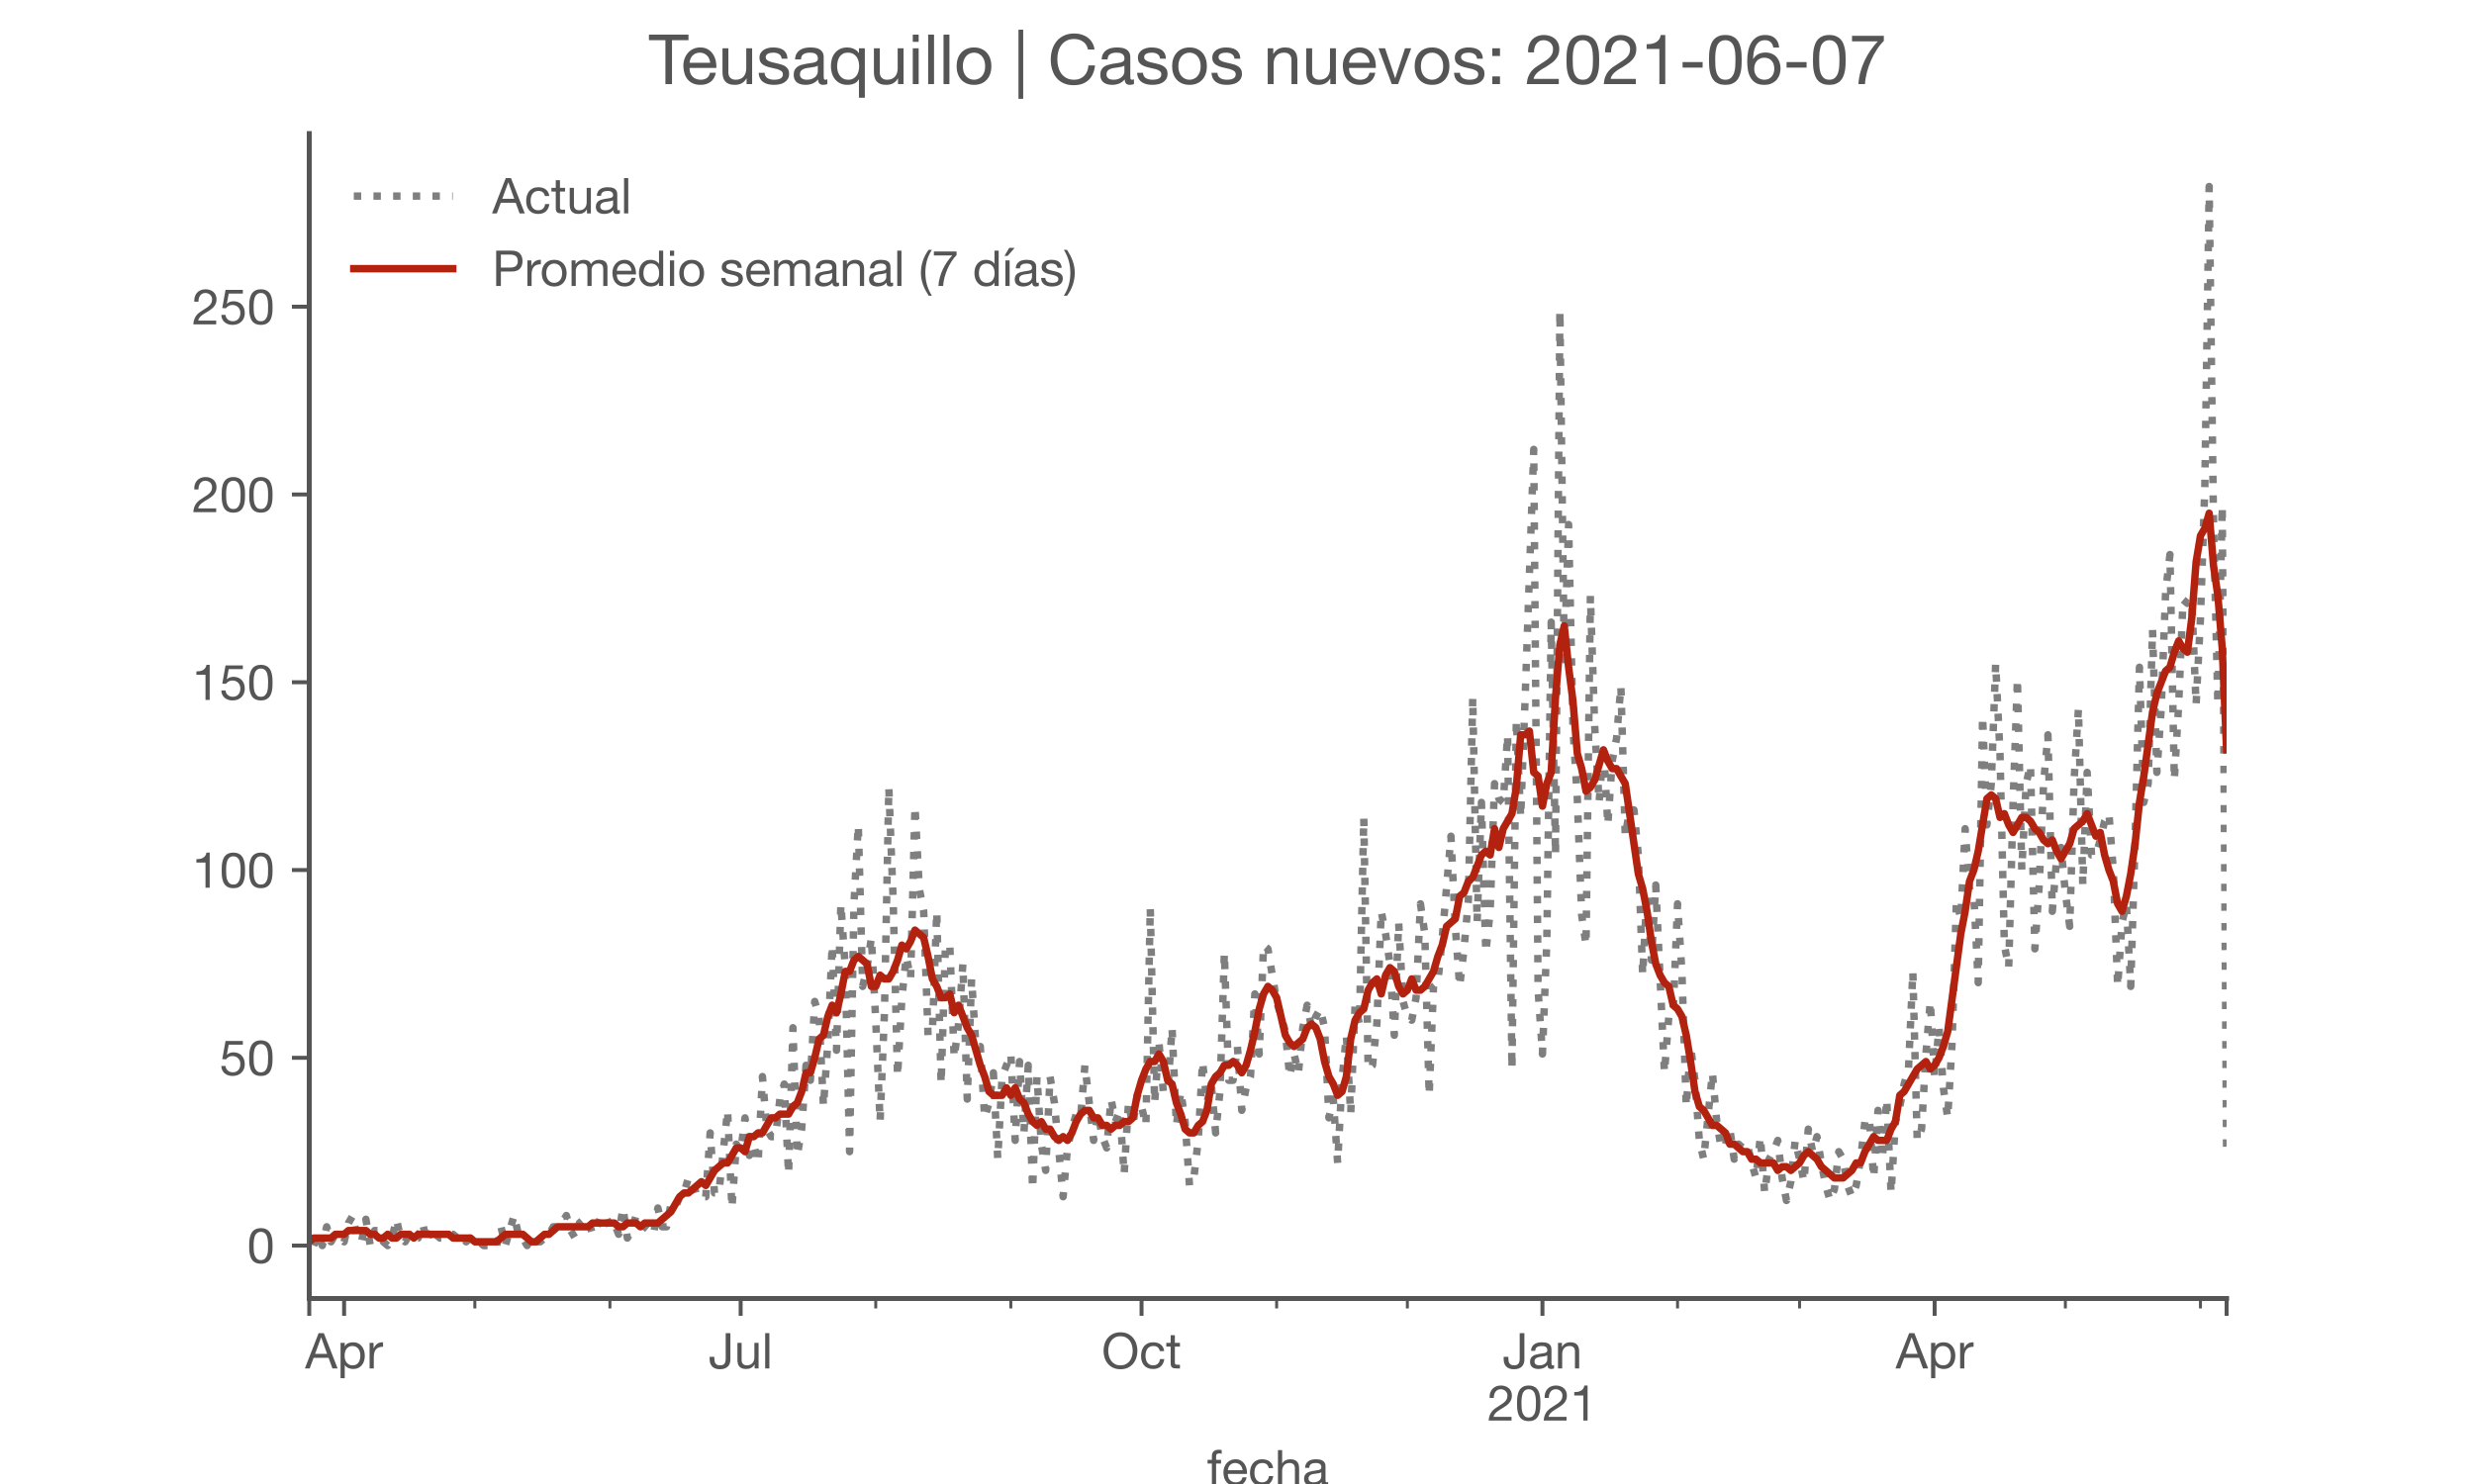 <?xml version="1.0" encoding="utf-8" standalone="no"?>
<!DOCTYPE svg PUBLIC "-//W3C//DTD SVG 1.1//EN"
  "http://www.w3.org/Graphics/SVG/1.1/DTD/svg11.dtd">
<!-- Created with matplotlib (https://matplotlib.org/) -->
<svg height="300pt" version="1.1" viewBox="0 0 500 300" width="500pt" xmlns="http://www.w3.org/2000/svg" xmlns:xlink="http://www.w3.org/1999/xlink">
 <defs>
  <style type="text/css">*{stroke-linecap:butt;stroke-linejoin:round;}</style>
 </defs>
 <g id="figure_1">
  <g id="patch_1">
   <path d="M 0 300 
L 500 300 
L 500 0 
L 0 0 
z
" style="fill:#ffffff;"/>
  </g>
  <g id="axes_1">
   <g id="patch_2">
    <path d="M 62.5 262.5 
L 450 262.5 
L 450 27 
L 62.5 27 
z
" style="fill:#ffffff;"/>
   </g>
   <g id="matplotlib.axis_1">
    <g id="xtick_1">
     <g id="line2d_1">
      <defs>
       <path d="M 0 0 
L 0 3.5 
" id="mf3bea567c9" style="stroke:#555555;stroke-width:0.8;"/>
      </defs>
      <g>
       <use style="fill:#555555;stroke:#555555;stroke-width:0.8;" x="62.5" xlink:href="#mf3bea567c9" y="262.5"/>
      </g>
     </g>
    </g>
    <g id="xtick_2">
     <g id="line2d_2">
      <g>
       <use style="fill:#555555;stroke:#555555;stroke-width:0.8;" x="69.545" xlink:href="#mf3bea567c9" y="262.5"/>
      </g>
     </g>
     <g id="text_1">
      <!-- Apr -->
      <g style="fill:#555555;" transform="translate(61.676 276.641)scale(0.1 -0.1)">
       <defs>
        <path d="M 20.094 29.5 
L 32.203 62.797 
L 32.406 62.797 
L 44.297 29.5 
z
M 27.203 71.406 
L -0.594 0 
L 9.094 0 
L 17.094 21.5 
L 47.297 21.5 
L 55.094 0 
L 65.594 0 
L 37.703 71.406 
z
" id="HelveticaNeue-65"/>
        <path d="M 6.703 51.703 
L 6.703 -19.703 
L 15.203 -19.703 
L 15.203 6.906 
L 15.406 6.906 
Q 16.797 4.594 18.844 3.047 
Q 20.906 1.5 23.203 0.594 
Q 25.5 -0.297 27.844 -0.688 
Q 30.203 -1.094 32.094 -1.094 
Q 38 -1.094 42.453 1 
Q 46.906 3.094 49.844 6.75 
Q 52.797 10.406 54.25 15.297 
Q 55.703 20.203 55.703 25.703 
Q 55.703 31.203 54.203 36.094 
Q 52.703 41 49.75 44.75 
Q 46.797 48.5 42.344 50.703 
Q 37.906 52.906 31.906 52.906 
Q 26.5 52.906 22 50.953 
Q 17.5 49 15.406 44.703 
L 15.203 44.703 
L 15.203 51.703 
z
M 46.703 26.297 
Q 46.703 22.5 45.891 18.891 
Q 45.094 15.297 43.297 12.5 
Q 41.5 9.703 38.547 8 
Q 35.594 6.297 31.203 6.297 
Q 26.797 6.297 23.688 7.938 
Q 20.594 9.594 18.641 12.297 
Q 16.703 15 15.797 18.547 
Q 14.906 22.094 14.906 25.906 
Q 14.906 29.5 15.75 33 
Q 16.594 36.5 18.5 39.25 
Q 20.406 42 23.406 43.703 
Q 26.406 45.406 30.703 45.406 
Q 34.797 45.406 37.844 43.797 
Q 40.906 42.203 42.844 39.5 
Q 44.797 36.797 45.75 33.344 
Q 46.703 29.906 46.703 26.297 
z
" id="HelveticaNeue-112"/>
        <path d="M 6.094 51.703 
L 6.094 0 
L 14.594 0 
L 14.594 23 
Q 14.594 28 15.594 31.844 
Q 16.594 35.703 18.797 38.391 
Q 21 41.094 24.594 42.5 
Q 28.203 43.906 33.297 43.906 
L 33.297 52.906 
Q 26.406 53.094 21.906 50.094 
Q 17.406 47.094 14.297 40.797 
L 14.094 40.797 
L 14.094 51.703 
z
" id="HelveticaNeue-114"/>
       </defs>
       <use xlink:href="#HelveticaNeue-65"/>
       <use x="64.8" xlink:href="#HelveticaNeue-112"/>
       <use x="124.1" xlink:href="#HelveticaNeue-114"/>
      </g>
     </g>
    </g>
    <g id="xtick_3">
     <g id="line2d_3">
      <g>
       <use style="fill:#555555;stroke:#555555;stroke-width:0.8;" x="149.688" xlink:href="#mf3bea567c9" y="262.5"/>
      </g>
     </g>
     <g id="text_2">
      <!-- Jul -->
      <g style="fill:#555555;" transform="translate(143.202 276.641)scale(0.1 -0.1)">
       <defs>
        <path d="M 44.094 17.797 
L 44.094 71.406 
L 34.594 71.406 
L 34.594 19.203 
Q 34.594 13.297 32.141 9.797 
Q 29.703 6.297 23.203 6.297 
Q 19.703 6.297 17.453 7.344 
Q 15.203 8.406 13.953 10.297 
Q 12.703 12.203 12.203 14.797 
Q 11.703 17.406 11.703 20.5 
L 11.703 23.5 
L 2.203 23.5 
L 2.203 19.094 
Q 2.203 8.906 7.594 3.656 
Q 13 -1.594 23 -1.594 
Q 29 -1.594 33.047 0.047 
Q 37.094 1.703 39.547 4.453 
Q 42 7.203 43.047 10.703 
Q 44.094 14.203 44.094 17.797 
z
" id="HelveticaNeue-74"/>
        <path d="M 49.203 0 
L 49.203 51.703 
L 40.703 51.703 
L 40.703 22.5 
Q 40.703 19 39.75 16.047 
Q 38.797 13.094 36.891 10.891 
Q 35 8.703 32.141 7.5 
Q 29.297 6.297 25.406 6.297 
Q 20.5 6.297 17.703 9.094 
Q 14.906 11.906 14.906 16.703 
L 14.906 51.703 
L 6.406 51.703 
L 6.406 17.703 
Q 6.406 13.5 7.25 10.047 
Q 8.094 6.594 10.188 4.094 
Q 12.297 1.594 15.688 0.25 
Q 19.094 -1.094 24.203 -1.094 
Q 29.906 -1.094 34.094 1.156 
Q 38.297 3.406 41 8.203 
L 41.203 8.203 
L 41.203 0 
z
" id="HelveticaNeue-117"/>
        <path d="M 6.906 71.406 
L 6.906 0 
L 15.406 0 
L 15.406 71.406 
z
" id="HelveticaNeue-108"/>
       </defs>
       <use xlink:href="#HelveticaNeue-74"/>
       <use x="51.9" xlink:href="#HelveticaNeue-117"/>
       <use x="107.5" xlink:href="#HelveticaNeue-108"/>
      </g>
     </g>
    </g>
    <g id="xtick_4">
     <g id="line2d_4">
      <g>
       <use style="fill:#555555;stroke:#555555;stroke-width:0.8;" x="230.71" xlink:href="#mf3bea567c9" y="262.5"/>
      </g>
     </g>
     <g id="text_3">
      <!-- Oct -->
      <g style="fill:#555555;" transform="translate(222.65 276.641)scale(0.1 -0.1)">
       <defs>
        <path d="M 13.297 35.703 
Q 13.297 41.094 14.688 46.344 
Q 16.094 51.594 19.094 55.797 
Q 22.094 60 26.797 62.547 
Q 31.5 65.094 38 65.094 
Q 44.5 65.094 49.203 62.547 
Q 53.906 60 56.906 55.797 
Q 59.906 51.594 61.297 46.344 
Q 62.703 41.094 62.703 35.703 
Q 62.703 30.297 61.297 25.047 
Q 59.906 19.797 56.906 15.594 
Q 53.906 11.406 49.203 8.844 
Q 44.5 6.297 38 6.297 
Q 31.5 6.297 26.797 8.844 
Q 22.094 11.406 19.094 15.594 
Q 16.094 19.797 14.688 25.047 
Q 13.297 30.297 13.297 35.703 
z
M 3.797 35.703 
Q 3.797 28.406 5.938 21.656 
Q 8.094 14.906 12.391 9.703 
Q 16.703 4.5 23.094 1.453 
Q 29.5 -1.594 38 -1.594 
Q 46.5 -1.594 52.891 1.453 
Q 59.297 4.5 63.594 9.703 
Q 67.906 14.906 70.047 21.656 
Q 72.203 28.406 72.203 35.703 
Q 72.203 43 70.047 49.75 
Q 67.906 56.5 63.594 61.703 
Q 59.297 66.906 52.891 70 
Q 46.5 73.094 38 73.094 
Q 29.5 73.094 23.094 70 
Q 16.703 66.906 12.391 61.703 
Q 8.094 56.5 5.938 49.75 
Q 3.797 43 3.797 35.703 
z
" id="HelveticaNeue-79"/>
        <path d="M 41.5 35.094 
L 50.297 35.094 
Q 49.797 39.703 47.891 43.047 
Q 46 46.406 43.047 48.594 
Q 40.094 50.797 36.25 51.844 
Q 32.406 52.906 28 52.906 
Q 21.906 52.906 17.297 50.75 
Q 12.703 48.594 9.641 44.844 
Q 6.594 41.094 5.094 36.047 
Q 3.594 31 3.594 25.203 
Q 3.594 19.406 5.141 14.547 
Q 6.703 9.703 9.75 6.203 
Q 12.797 2.703 17.344 0.797 
Q 21.906 -1.094 27.797 -1.094 
Q 37.703 -1.094 43.453 4.094 
Q 49.203 9.297 50.594 18.906 
L 41.906 18.906 
Q 41.094 12.906 37.547 9.594 
Q 34 6.297 27.703 6.297 
Q 23.703 6.297 20.797 7.891 
Q 17.906 9.5 16.094 12.141 
Q 14.297 14.797 13.438 18.188 
Q 12.594 21.594 12.594 25.203 
Q 12.594 29.094 13.391 32.75 
Q 14.203 36.406 16.047 39.203 
Q 17.906 42 21 43.703 
Q 24.094 45.406 28.703 45.406 
Q 34.094 45.406 37.297 42.703 
Q 40.5 40 41.5 35.094 
z
" id="HelveticaNeue-99"/>
        <path d="M 18.203 51.703 
L 18.203 67.203 
L 9.703 67.203 
L 9.703 51.703 
L 0.906 51.703 
L 0.906 44.203 
L 9.703 44.203 
L 9.703 11.297 
Q 9.703 7.703 10.391 5.5 
Q 11.094 3.297 12.547 2.094 
Q 14 0.906 16.344 0.453 
Q 18.703 0 22 0 
L 28.5 0 
L 28.5 7.5 
L 24.594 7.5 
Q 22.594 7.5 21.344 7.641 
Q 20.094 7.797 19.391 8.297 
Q 18.703 8.797 18.453 9.688 
Q 18.203 10.594 18.203 12.094 
L 18.203 44.203 
L 28.5 44.203 
L 28.5 51.703 
z
" id="HelveticaNeue-116"/>
       </defs>
       <use xlink:href="#HelveticaNeue-79"/>
       <use x="76" xlink:href="#HelveticaNeue-99"/>
       <use x="129.7" xlink:href="#HelveticaNeue-116"/>
      </g>
     </g>
    </g>
    <g id="xtick_5">
     <g id="line2d_5">
      <g>
       <use style="fill:#555555;stroke:#555555;stroke-width:0.8;" x="311.733" xlink:href="#mf3bea567c9" y="262.5"/>
      </g>
     </g>
     <g id="text_4">
      <!-- Jan -->
      <g style="fill:#555555;" transform="translate(303.673 276.641)scale(0.1 -0.1)">
       <defs>
        <path d="M 52.203 0.203 
Q 50 -1.094 46.094 -1.094 
Q 42.797 -1.094 40.844 0.75 
Q 38.906 2.594 38.906 6.797 
Q 35.406 2.594 30.75 0.75 
Q 26.094 -1.094 20.703 -1.094 
Q 17.203 -1.094 14.047 -0.297 
Q 10.906 0.5 8.594 2.203 
Q 6.297 3.906 4.938 6.656 
Q 3.594 9.406 3.594 13.297 
Q 3.594 17.703 5.094 20.5 
Q 6.594 23.297 9.047 25.047 
Q 11.5 26.797 14.641 27.688 
Q 17.797 28.594 21.094 29.203 
Q 24.594 29.906 27.75 30.25 
Q 30.906 30.594 33.297 31.25 
Q 35.703 31.906 37.094 33.156 
Q 38.5 34.406 38.5 36.797 
Q 38.5 39.594 37.453 41.297 
Q 36.406 43 34.75 43.891 
Q 33.094 44.797 31.047 45.094 
Q 29 45.406 27 45.406 
Q 21.594 45.406 18 43.344 
Q 14.406 41.297 14.094 35.594 
L 5.594 35.594 
Q 5.797 40.406 7.594 43.703 
Q 9.406 47 12.406 49.047 
Q 15.406 51.094 19.25 52 
Q 23.094 52.906 27.5 52.906 
Q 31 52.906 34.453 52.406 
Q 37.906 51.906 40.703 50.344 
Q 43.5 48.797 45.203 46 
Q 46.906 43.203 46.906 38.703 
L 46.906 12.094 
Q 46.906 9.094 47.25 7.688 
Q 47.594 6.297 49.594 6.297 
Q 50.703 6.297 52.203 6.797 
z
M 38.406 26.703 
Q 36.797 25.5 34.188 24.953 
Q 31.594 24.406 28.75 24.047 
Q 25.906 23.703 23 23.25 
Q 20.094 22.797 17.797 21.797 
Q 15.5 20.797 14.047 18.938 
Q 12.594 17.094 12.594 13.906 
Q 12.594 11.797 13.438 10.344 
Q 14.297 8.906 15.641 8 
Q 17 7.094 18.797 6.688 
Q 20.594 6.297 22.594 6.297 
Q 26.797 6.297 29.797 7.438 
Q 32.797 8.594 34.688 10.344 
Q 36.594 12.094 37.5 14.141 
Q 38.406 16.203 38.406 18 
z
" id="HelveticaNeue-97"/>
        <path d="M 6.406 51.703 
L 6.406 0 
L 14.906 0 
L 14.906 29.203 
Q 14.906 32.703 15.844 35.641 
Q 16.797 38.594 18.688 40.797 
Q 20.594 43 23.438 44.203 
Q 26.297 45.406 30.203 45.406 
Q 35.094 45.406 37.891 42.594 
Q 40.703 39.797 40.703 35 
L 40.703 0 
L 49.203 0 
L 49.203 34 
Q 49.203 38.203 48.344 41.641 
Q 47.5 45.094 45.391 47.594 
Q 43.297 50.094 39.891 51.5 
Q 36.5 52.906 31.406 52.906 
Q 19.906 52.906 14.594 43.5 
L 14.406 43.5 
L 14.406 51.703 
z
" id="HelveticaNeue-110"/>
       </defs>
       <use xlink:href="#HelveticaNeue-74"/>
       <use x="51.9" xlink:href="#HelveticaNeue-97"/>
       <use x="105.6" xlink:href="#HelveticaNeue-110"/>
      </g>
      <!-- 2021 -->
      <g style="fill:#555555;" transform="translate(300.614 287.18)scale(0.1 -0.1)">
       <defs>
        <path d="M 4.406 45.797 
L 12.906 45.797 
Q 12.797 49 13.547 52.141 
Q 14.297 55.297 16 57.797 
Q 17.703 60.297 20.344 61.844 
Q 23 63.406 26.703 63.406 
Q 29.5 63.406 32 62.5 
Q 34.5 61.594 36.344 59.891 
Q 38.203 58.203 39.297 55.844 
Q 40.406 53.5 40.406 50.594 
Q 40.406 46.906 39.25 44.094 
Q 38.094 41.297 35.844 38.891 
Q 33.594 36.5 30.188 34.141 
Q 26.797 31.797 22.297 29 
Q 18.594 26.797 15.188 24.297 
Q 11.797 21.797 9.094 18.5 
Q 6.406 15.203 4.656 10.75 
Q 2.906 6.297 2.406 0 
L 48.703 0 
L 48.703 7.5 
L 12.297 7.5 
Q 12.906 10.797 14.844 13.344 
Q 16.797 15.906 19.547 18.094 
Q 22.297 20.297 25.594 22.25 
Q 28.906 24.203 32.203 26.203 
Q 35.5 28.297 38.594 30.594 
Q 41.703 32.906 44.094 35.75 
Q 46.5 38.594 47.953 42.188 
Q 49.406 45.797 49.406 50.5 
Q 49.406 55.5 47.656 59.297 
Q 45.906 63.094 42.906 65.641 
Q 39.906 68.203 35.844 69.547 
Q 31.797 70.906 27.203 70.906 
Q 21.594 70.906 17.188 69 
Q 12.797 67.094 9.844 63.75 
Q 6.906 60.406 5.5 55.797 
Q 4.094 51.203 4.406 45.797 
z
" id="HelveticaNeue-50"/>
        <path d="M 13.203 34.906 
Q 13.203 37.5 13.25 40.641 
Q 13.297 43.797 13.75 46.938 
Q 14.203 50.094 15.047 53.094 
Q 15.906 56.094 17.547 58.344 
Q 19.203 60.594 21.703 62 
Q 24.203 63.406 27.797 63.406 
Q 31.406 63.406 33.906 62 
Q 36.406 60.594 38.047 58.344 
Q 39.703 56.094 40.547 53.094 
Q 41.406 50.094 41.844 46.938 
Q 42.297 43.797 42.344 40.641 
Q 42.406 37.5 42.406 34.906 
Q 42.406 30.906 42.156 25.953 
Q 41.906 21 40.547 16.641 
Q 39.203 12.297 36.203 9.297 
Q 33.203 6.297 27.797 6.297 
Q 22.406 6.297 19.406 9.297 
Q 16.406 12.297 15.047 16.641 
Q 13.703 21 13.453 25.953 
Q 13.203 30.906 13.203 34.906 
z
M 4.203 34.797 
Q 4.203 30.906 4.391 26.703 
Q 4.594 22.5 5.391 18.5 
Q 6.203 14.5 7.703 10.953 
Q 9.203 7.406 11.797 4.703 
Q 14.406 2 18.344 0.453 
Q 22.297 -1.094 27.797 -1.094 
Q 33.406 -1.094 37.297 0.453 
Q 41.203 2 43.797 4.703 
Q 46.406 7.406 47.906 10.953 
Q 49.406 14.5 50.203 18.5 
Q 51 22.5 51.203 26.703 
Q 51.406 30.906 51.406 34.797 
Q 51.406 38.703 51.203 42.891 
Q 51 47.094 50.203 51.094 
Q 49.406 55.094 47.906 58.688 
Q 46.406 62.297 43.797 65 
Q 41.203 67.703 37.25 69.297 
Q 33.297 70.906 27.797 70.906 
Q 22.297 70.906 18.344 69.297 
Q 14.406 67.703 11.797 65 
Q 9.203 62.297 7.703 58.688 
Q 6.203 55.094 5.391 51.094 
Q 4.594 47.094 4.391 42.891 
Q 4.203 38.703 4.203 34.797 
z
" id="HelveticaNeue-48"/>
        <path d="M 35.594 0 
L 35.594 70.906 
L 29.094 70.906 
Q 28.406 66.906 26.5 64.297 
Q 24.594 61.703 21.844 60.203 
Q 19.094 58.703 15.688 58.141 
Q 12.297 57.594 8.703 57.594 
L 8.703 50.797 
L 27.094 50.797 
L 27.094 0 
z
" id="HelveticaNeue-49"/>
       </defs>
       <use xlink:href="#HelveticaNeue-50"/>
       <use x="55.6" xlink:href="#HelveticaNeue-48"/>
       <use x="111.2" xlink:href="#HelveticaNeue-50"/>
       <use x="166.8" xlink:href="#HelveticaNeue-49"/>
      </g>
     </g>
    </g>
    <g id="xtick_6">
     <g id="line2d_6">
      <g>
       <use style="fill:#555555;stroke:#555555;stroke-width:0.8;" x="390.994" xlink:href="#mf3bea567c9" y="262.5"/>
      </g>
     </g>
     <g id="text_5">
      <!-- Apr -->
      <g style="fill:#555555;" transform="translate(383.125 276.641)scale(0.1 -0.1)">
       <use xlink:href="#HelveticaNeue-65"/>
       <use x="64.8" xlink:href="#HelveticaNeue-112"/>
       <use x="124.1" xlink:href="#HelveticaNeue-114"/>
      </g>
     </g>
    </g>
    <g id="xtick_7">
     <g id="line2d_7">
      <g>
       <use style="fill:#555555;stroke:#555555;stroke-width:0.8;" x="450" xlink:href="#mf3bea567c9" y="262.5"/>
      </g>
     </g>
    </g>
    <g id="xtick_8">
     <g id="line2d_8">
      <defs>
       <path d="M 0 0 
L 0 2 
" id="ma1feadb698" style="stroke:#555555;stroke-width:0.6;"/>
      </defs>
      <g>
       <use style="fill:#555555;stroke:#555555;stroke-width:0.6;" x="95.966" xlink:href="#ma1feadb698" y="262.5"/>
      </g>
     </g>
    </g>
    <g id="xtick_9">
     <g id="line2d_9">
      <g>
       <use style="fill:#555555;stroke:#555555;stroke-width:0.6;" x="123.267" xlink:href="#ma1feadb698" y="262.5"/>
      </g>
     </g>
    </g>
    <g id="xtick_10">
     <g id="line2d_10">
      <g>
       <use style="fill:#555555;stroke:#555555;stroke-width:0.6;" x="176.989" xlink:href="#ma1feadb698" y="262.5"/>
      </g>
     </g>
    </g>
    <g id="xtick_11">
     <g id="line2d_11">
      <g>
       <use style="fill:#555555;stroke:#555555;stroke-width:0.6;" x="204.29" xlink:href="#ma1feadb698" y="262.5"/>
      </g>
     </g>
    </g>
    <g id="xtick_12">
     <g id="line2d_12">
      <g>
       <use style="fill:#555555;stroke:#555555;stroke-width:0.6;" x="258.011" xlink:href="#ma1feadb698" y="262.5"/>
      </g>
     </g>
    </g>
    <g id="xtick_13">
     <g id="line2d_13">
      <g>
       <use style="fill:#555555;stroke:#555555;stroke-width:0.6;" x="284.432" xlink:href="#ma1feadb698" y="262.5"/>
      </g>
     </g>
    </g>
    <g id="xtick_14">
     <g id="line2d_14">
      <g>
       <use style="fill:#555555;stroke:#555555;stroke-width:0.6;" x="339.034" xlink:href="#ma1feadb698" y="262.5"/>
      </g>
     </g>
    </g>
    <g id="xtick_15">
     <g id="line2d_15">
      <g>
       <use style="fill:#555555;stroke:#555555;stroke-width:0.6;" x="363.693" xlink:href="#ma1feadb698" y="262.5"/>
      </g>
     </g>
    </g>
    <g id="xtick_16">
     <g id="line2d_16">
      <g>
       <use style="fill:#555555;stroke:#555555;stroke-width:0.6;" x="417.415" xlink:href="#ma1feadb698" y="262.5"/>
      </g>
     </g>
    </g>
    <g id="xtick_17">
     <g id="line2d_17">
      <g>
       <use style="fill:#555555;stroke:#555555;stroke-width:0.6;" x="444.716" xlink:href="#ma1feadb698" y="262.5"/>
      </g>
     </g>
    </g>
    <g id="text_6">
     <!-- fecha -->
     <g style="fill:#555555;" transform="translate(243.935 300.291)scale(0.1 -0.1)">
      <defs>
       <path d="M 9.906 44.203 
L 9.906 0 
L 18.406 0 
L 18.406 44.203 
L 28.406 44.203 
L 28.406 51.703 
L 18.406 51.703 
L 18.406 58.906 
Q 18.406 62.297 20.094 63.5 
Q 21.797 64.703 24.906 64.703 
Q 26 64.703 27.297 64.547 
Q 28.594 64.406 29.703 64 
L 29.703 71.406 
Q 28.5 71.797 26.953 72 
Q 25.406 72.203 24.203 72.203 
Q 17.203 72.203 13.547 68.953 
Q 9.906 65.703 9.906 59.406 
L 9.906 51.703 
L 1.203 51.703 
L 1.203 44.203 
z
" id="HelveticaNeue-102"/>
       <path d="M 42.297 30.797 
L 12.594 30.797 
Q 12.797 33.797 13.891 36.438 
Q 15 39.094 16.891 41.094 
Q 18.797 43.094 21.438 44.25 
Q 24.094 45.406 27.406 45.406 
Q 30.594 45.406 33.25 44.25 
Q 35.906 43.094 37.844 41.141 
Q 39.797 39.203 40.938 36.5 
Q 42.094 33.797 42.297 30.797 
z
M 50.5 16.406 
L 42.094 16.406 
Q 41 11.297 37.547 8.797 
Q 34.094 6.297 28.703 6.297 
Q 24.5 6.297 21.391 7.688 
Q 18.297 9.094 16.297 11.438 
Q 14.297 13.797 13.391 16.844 
Q 12.5 19.906 12.594 23.297 
L 51.297 23.297 
Q 51.5 28 50.453 33.203 
Q 49.406 38.406 46.656 42.797 
Q 43.906 47.203 39.344 50.047 
Q 34.797 52.906 27.906 52.906 
Q 22.594 52.906 18.141 50.906 
Q 13.703 48.906 10.453 45.297 
Q 7.203 41.703 5.391 36.797 
Q 3.594 31.906 3.594 26 
Q 3.797 20.094 5.344 15.094 
Q 6.906 10.094 10 6.5 
Q 13.094 2.906 17.641 0.906 
Q 22.203 -1.094 28.406 -1.094 
Q 37.203 -1.094 43 3.297 
Q 48.797 7.703 50.5 16.406 
z
" id="HelveticaNeue-101"/>
       <path d="M 6.406 71.406 
L 6.406 0 
L 14.906 0 
L 14.906 29.203 
Q 14.906 32.703 15.844 35.641 
Q 16.797 38.594 18.688 40.797 
Q 20.594 43 23.438 44.203 
Q 26.297 45.406 30.203 45.406 
Q 35.094 45.406 37.891 42.594 
Q 40.703 39.797 40.703 35 
L 40.703 0 
L 49.203 0 
L 49.203 34 
Q 49.203 38.203 48.344 41.641 
Q 47.5 45.094 45.391 47.594 
Q 43.297 50.094 39.891 51.5 
Q 36.5 52.906 31.406 52.906 
Q 29.094 52.906 26.641 52.406 
Q 24.203 51.906 21.953 50.844 
Q 19.703 49.797 17.891 48.141 
Q 16.094 46.5 15.094 44.094 
L 14.906 44.094 
L 14.906 71.406 
z
" id="HelveticaNeue-104"/>
      </defs>
      <use xlink:href="#HelveticaNeue-102"/>
      <use x="29.6" xlink:href="#HelveticaNeue-101"/>
      <use x="83.3" xlink:href="#HelveticaNeue-99"/>
      <use x="137" xlink:href="#HelveticaNeue-104"/>
      <use x="192.6" xlink:href="#HelveticaNeue-97"/>
     </g>
    </g>
   </g>
   <g id="matplotlib.axis_2">
    <g id="ytick_1">
     <g id="line2d_18">
      <defs>
       <path d="M 0 0 
L -3.5 0 
" id="m4fa01ac6b7" style="stroke:#555555;stroke-width:0.8;"/>
      </defs>
      <g>
       <use style="fill:#555555;stroke:#555555;stroke-width:0.8;" x="62.5" xlink:href="#m4fa01ac6b7" y="251.795"/>
      </g>
     </g>
     <g id="text_7">
      <!-- 0 -->
      <g style="fill:#555555;" transform="translate(49.941 255.366)scale(0.1 -0.1)">
       <use xlink:href="#HelveticaNeue-48"/>
      </g>
     </g>
    </g>
    <g id="ytick_2">
     <g id="line2d_19">
      <g>
       <use style="fill:#555555;stroke:#555555;stroke-width:0.8;" x="62.5" xlink:href="#m4fa01ac6b7" y="213.836"/>
      </g>
     </g>
     <g id="text_8">
      <!-- 50 -->
      <g style="fill:#555555;" transform="translate(44.381 217.406)scale(0.1 -0.1)">
       <defs>
        <path d="M 47 62.203 
L 47 69.703 
L 12 69.703 
L 5.406 32.906 
L 12.703 32.5 
Q 15.203 35.5 18.453 37.344 
Q 21.703 39.203 25.906 39.203 
Q 29.5 39.203 32.453 38 
Q 35.406 36.797 37.5 34.641 
Q 39.594 32.5 40.75 29.547 
Q 41.906 26.594 41.906 23.094 
Q 41.906 18.906 40.703 15.75 
Q 39.5 12.594 37.453 10.5 
Q 35.406 8.406 32.656 7.344 
Q 29.906 6.297 26.906 6.297 
Q 23.703 6.297 21.047 7.25 
Q 18.406 8.203 16.453 9.953 
Q 14.5 11.703 13.344 14.047 
Q 12.203 16.406 12 19.094 
L 3.5 19.094 
Q 3.594 14.297 5.391 10.5 
Q 7.203 6.703 10.297 4.141 
Q 13.406 1.594 17.453 0.25 
Q 21.5 -1.094 26.094 -1.094 
Q 32.297 -1.094 36.938 0.844 
Q 41.594 2.797 44.688 6.094 
Q 47.797 9.406 49.344 13.656 
Q 50.906 17.906 50.906 22.406 
Q 50.906 28.5 49.094 33.047 
Q 47.297 37.594 44.188 40.641 
Q 41.094 43.703 36.891 45.203 
Q 32.703 46.703 28 46.703 
Q 24.406 46.703 20.75 45.453 
Q 17.094 44.203 14.797 41.594 
L 14.594 41.797 
L 18.406 62.203 
z
" id="HelveticaNeue-53"/>
       </defs>
       <use xlink:href="#HelveticaNeue-53"/>
       <use x="55.6" xlink:href="#HelveticaNeue-48"/>
      </g>
     </g>
    </g>
    <g id="ytick_3">
     <g id="line2d_20">
      <g>
       <use style="fill:#555555;stroke:#555555;stroke-width:0.8;" x="62.5" xlink:href="#m4fa01ac6b7" y="175.877"/>
      </g>
     </g>
     <g id="text_9">
      <!-- 100 -->
      <g style="fill:#555555;" transform="translate(38.822 179.447)scale(0.1 -0.1)">
       <use xlink:href="#HelveticaNeue-49"/>
       <use x="55.6" xlink:href="#HelveticaNeue-48"/>
       <use x="111.2" xlink:href="#HelveticaNeue-48"/>
      </g>
     </g>
    </g>
    <g id="ytick_4">
     <g id="line2d_21">
      <g>
       <use style="fill:#555555;stroke:#555555;stroke-width:0.8;" x="62.5" xlink:href="#m4fa01ac6b7" y="137.917"/>
      </g>
     </g>
     <g id="text_10">
      <!-- 150 -->
      <g style="fill:#555555;" transform="translate(38.822 141.488)scale(0.1 -0.1)">
       <use xlink:href="#HelveticaNeue-49"/>
       <use x="55.6" xlink:href="#HelveticaNeue-53"/>
       <use x="111.2" xlink:href="#HelveticaNeue-48"/>
      </g>
     </g>
    </g>
    <g id="ytick_5">
     <g id="line2d_22">
      <g>
       <use style="fill:#555555;stroke:#555555;stroke-width:0.8;" x="62.5" xlink:href="#m4fa01ac6b7" y="99.958"/>
      </g>
     </g>
     <g id="text_11">
      <!-- 200 -->
      <g style="fill:#555555;" transform="translate(38.822 103.528)scale(0.1 -0.1)">
       <use xlink:href="#HelveticaNeue-50"/>
       <use x="55.6" xlink:href="#HelveticaNeue-48"/>
       <use x="111.2" xlink:href="#HelveticaNeue-48"/>
      </g>
     </g>
    </g>
    <g id="ytick_6">
     <g id="line2d_23">
      <g>
       <use style="fill:#555555;stroke:#555555;stroke-width:0.8;" x="62.5" xlink:href="#m4fa01ac6b7" y="61.999"/>
      </g>
     </g>
     <g id="text_12">
      <!-- 250 -->
      <g style="fill:#555555;" transform="translate(38.822 65.569)scale(0.1 -0.1)">
       <use xlink:href="#HelveticaNeue-50"/>
       <use x="55.6" xlink:href="#HelveticaNeue-53"/>
       <use x="111.2" xlink:href="#HelveticaNeue-48"/>
      </g>
     </g>
    </g>
   </g>
   <g id="line2d_24">
    <path clip-path="url(#p02fc1b756e)" d="M 63.381 251.795 
L 64.261 249.518 
L 65.142 251.795 
L 66.023 248 
L 66.903 251.036 
L 67.784 249.518 
L 69.545 251.036 
L 70.426 247.24 
L 71.307 245.722 
L 72.188 250.277 
L 73.068 251.036 
L 73.949 246.481 
L 74.83 251.795 
L 75.71 248.759 
L 76.591 248.759 
L 77.472 251.036 
L 78.352 251.795 
L 79.233 250.277 
L 80.114 246.481 
L 80.994 250.277 
L 81.875 251.036 
L 82.756 249.518 
L 83.636 250.277 
L 84.517 250.277 
L 85.398 247.24 
L 86.278 251.036 
L 87.159 248 
L 88.04 249.518 
L 88.92 250.277 
L 89.801 250.277 
L 90.682 249.518 
L 91.562 249.518 
L 92.443 250.277 
L 93.324 249.518 
L 94.205 251.036 
L 95.085 250.277 
L 95.966 250.277 
L 97.727 251.795 
L 98.608 251.795 
L 99.489 251.036 
L 100.369 251.795 
L 101.25 248 
L 102.131 251.795 
L 103.892 245.722 
L 104.773 249.518 
L 105.653 250.277 
L 106.534 251.795 
L 107.415 250.277 
L 108.295 251.036 
L 109.176 251.036 
L 110.938 249.518 
L 111.818 248 
L 112.699 248 
L 113.58 247.24 
L 114.46 245.722 
L 115.341 248.759 
L 116.222 250.277 
L 117.102 247.24 
L 117.983 246.481 
L 118.864 246.481 
L 119.744 249.518 
L 120.625 248 
L 121.506 245.722 
L 122.386 245.722 
L 123.267 248 
L 124.148 247.24 
L 125.028 249.518 
L 125.909 244.204 
L 126.79 250.277 
L 127.67 248.759 
L 128.551 245.722 
L 129.432 246.481 
L 130.312 248 
L 132.074 249.518 
L 132.955 244.204 
L 133.835 248 
L 134.716 248 
L 135.597 243.444 
L 136.477 244.204 
L 137.358 241.926 
L 138.239 241.167 
L 139.119 238.13 
L 140 238.889 
L 140.881 241.926 
L 142.642 241.926 
L 143.523 229.02 
L 144.403 241.167 
L 145.284 241.167 
L 147.045 224.465 
L 147.926 244.204 
L 148.807 231.297 
L 149.688 232.816 
L 150.568 225.983 
L 151.449 233.575 
L 152.33 231.297 
L 153.21 235.093 
L 154.091 217.632 
L 154.972 228.261 
L 155.852 229.779 
L 156.733 229.779 
L 157.614 222.187 
L 158.494 219.15 
L 159.375 237.371 
L 160.256 207.763 
L 161.136 233.575 
L 162.017 228.261 
L 162.898 215.354 
L 163.778 218.391 
L 164.659 202.448 
L 165.54 205.485 
L 166.42 223.706 
L 167.301 210.799 
L 168.182 191.06 
L 169.062 212.318 
L 169.943 182.709 
L 170.824 195.616 
L 171.705 232.816 
L 172.585 182.709 
L 173.466 166.766 
L 174.347 199.412 
L 175.227 195.616 
L 176.108 189.542 
L 176.989 206.244 
L 177.869 226.742 
L 178.75 204.726 
L 179.631 159.175 
L 180.511 181.95 
L 181.392 217.632 
L 182.273 201.689 
L 183.153 193.338 
L 184.034 197.893 
L 184.915 162.971 
L 185.795 179.673 
L 186.676 184.228 
L 187.557 209.281 
L 188.438 208.522 
L 189.318 184.228 
L 190.199 219.15 
L 191.08 191.06 
L 191.96 191.06 
L 192.841 213.836 
L 193.722 207.003 
L 194.602 194.856 
L 195.483 222.187 
L 196.364 197.893 
L 197.244 211.559 
L 198.125 211.559 
L 199.006 225.983 
L 199.886 222.946 
L 200.767 216.873 
L 201.648 234.334 
L 202.528 217.632 
L 204.29 213.077 
L 205.17 230.538 
L 206.051 214.595 
L 206.932 229.02 
L 207.812 215.354 
L 208.693 240.408 
L 209.574 217.632 
L 210.455 231.297 
L 211.335 236.612 
L 212.216 217.632 
L 213.097 222.946 
L 214.858 241.926 
L 215.739 232.057 
L 216.619 228.261 
L 217.5 225.224 
L 218.381 225.983 
L 219.261 215.354 
L 221.023 230.538 
L 221.903 225.224 
L 222.784 229.779 
L 223.665 232.057 
L 224.545 222.187 
L 225.426 226.742 
L 226.307 224.465 
L 227.188 237.371 
L 228.068 222.946 
L 228.949 227.501 
L 229.83 221.428 
L 230.71 223.706 
L 231.591 227.501 
L 232.472 183.469 
L 233.352 222.946 
L 234.233 210.799 
L 235.114 220.669 
L 235.994 220.669 
L 236.875 207.763 
L 237.756 227.501 
L 238.636 220.669 
L 239.517 226.742 
L 240.398 239.648 
L 241.278 238.13 
L 242.159 230.538 
L 243.04 214.595 
L 243.92 222.946 
L 244.801 219.15 
L 245.682 229.02 
L 246.562 220.669 
L 247.443 192.579 
L 248.324 218.391 
L 249.205 218.391 
L 250.085 211.559 
L 250.966 224.465 
L 251.847 219.91 
L 252.727 217.632 
L 253.608 200.93 
L 254.489 213.077 
L 255.369 191.06 
L 256.25 191.82 
L 258.011 202.448 
L 259.773 208.522 
L 260.653 217.632 
L 261.534 213.077 
L 262.415 216.873 
L 263.295 207.763 
L 264.176 203.207 
L 265.057 207.763 
L 265.938 205.485 
L 266.818 203.967 
L 267.699 207.763 
L 268.58 225.983 
L 269.46 222.187 
L 270.341 235.093 
L 271.222 218.391 
L 272.102 209.281 
L 272.983 225.224 
L 273.864 203.207 
L 274.744 207.003 
L 275.625 165.248 
L 276.506 216.114 
L 277.386 215.354 
L 278.267 207.003 
L 279.148 184.228 
L 280.028 188.783 
L 280.909 194.856 
L 281.79 209.281 
L 282.67 186.505 
L 283.551 202.448 
L 284.432 205.485 
L 285.312 206.244 
L 286.193 201.689 
L 287.074 182.709 
L 287.955 188.783 
L 288.835 221.428 
L 289.716 199.412 
L 290.597 198.652 
L 291.477 189.542 
L 293.239 169.044 
L 294.119 187.265 
L 295 199.412 
L 295.881 191.82 
L 296.761 181.95 
L 297.642 140.954 
L 298.523 186.505 
L 299.403 162.211 
L 300.284 192.579 
L 301.165 184.228 
L 302.045 158.415 
L 302.926 161.452 
L 303.807 162.211 
L 304.688 148.546 
L 305.568 216.114 
L 306.449 145.509 
L 307.33 165.248 
L 308.21 141.713 
L 309.972 90.848 
L 310.852 200.171 
L 311.733 213.077 
L 312.614 190.301 
L 313.494 125.77 
L 314.375 172.84 
L 315.256 62.758 
L 316.136 133.362 
L 317.017 106.031 
L 317.898 147.028 
L 318.778 161.452 
L 319.659 184.987 
L 320.54 191.06 
L 321.42 120.456 
L 322.301 147.028 
L 323.182 162.211 
L 324.062 150.824 
L 324.943 166.766 
L 325.824 153.86 
L 326.705 149.305 
L 327.585 138.676 
L 328.466 169.044 
L 329.347 163.73 
L 330.227 163.73 
L 331.108 172.84 
L 331.989 197.134 
L 332.869 180.432 
L 333.75 194.097 
L 334.631 178.913 
L 336.392 216.873 
L 337.273 205.485 
L 338.153 204.726 
L 339.034 182.709 
L 339.915 196.375 
L 340.795 223.706 
L 341.676 211.559 
L 342.557 218.391 
L 343.438 230.538 
L 344.318 234.334 
L 346.08 216.873 
L 346.96 226.742 
L 347.841 232.057 
L 348.722 231.297 
L 349.602 228.261 
L 350.483 234.334 
L 351.364 231.297 
L 352.244 232.057 
L 353.125 231.297 
L 354.006 235.093 
L 354.886 238.13 
L 355.767 229.779 
L 356.648 241.167 
L 357.528 234.334 
L 358.409 232.816 
L 359.29 230.538 
L 360.17 238.13 
L 361.051 242.685 
L 361.932 238.889 
L 362.812 230.538 
L 363.693 234.334 
L 364.574 238.889 
L 365.455 228.261 
L 366.335 232.816 
L 367.216 229.779 
L 368.097 235.093 
L 368.977 239.648 
L 369.858 242.685 
L 370.739 240.408 
L 371.619 232.816 
L 372.5 234.334 
L 373.381 239.648 
L 374.261 241.926 
L 375.142 239.648 
L 376.023 234.334 
L 376.903 226.742 
L 377.784 225.983 
L 378.665 238.13 
L 379.545 224.465 
L 380.426 234.334 
L 381.307 222.187 
L 382.188 241.167 
L 383.068 226.742 
L 383.949 223.706 
L 384.83 219.15 
L 385.71 216.114 
L 386.591 196.375 
L 387.472 230.538 
L 388.352 228.261 
L 389.233 213.077 
L 390.114 202.448 
L 390.994 217.632 
L 391.875 207.763 
L 392.756 219.91 
L 393.636 225.983 
L 394.517 210.799 
L 395.398 181.95 
L 396.278 185.746 
L 397.159 167.526 
L 398.04 179.673 
L 398.92 181.191 
L 399.801 198.652 
L 400.682 144.75 
L 401.562 166.766 
L 402.443 158.415 
L 403.324 134.121 
L 404.205 152.342 
L 405.085 191.06 
L 405.966 195.616 
L 406.847 162.211 
L 407.727 137.158 
L 408.608 175.877 
L 409.489 158.415 
L 410.369 154.619 
L 411.25 191.82 
L 412.131 178.913 
L 413.011 158.415 
L 413.892 148.546 
L 414.773 184.228 
L 415.653 173.599 
L 416.534 171.322 
L 417.415 180.432 
L 418.295 187.265 
L 419.176 157.656 
L 420.057 143.232 
L 420.938 178.913 
L 421.818 156.138 
L 422.699 172.84 
L 423.58 172.84 
L 424.46 169.803 
L 425.341 166.007 
L 426.222 164.489 
L 427.102 175.877 
L 427.983 199.412 
L 428.864 186.505 
L 429.744 182.709 
L 430.625 199.412 
L 431.506 169.803 
L 432.386 134.881 
L 433.267 162.211 
L 434.148 158.415 
L 435.028 127.289 
L 435.909 156.138 
L 436.79 143.232 
L 437.67 119.697 
L 438.551 112.105 
L 439.432 157.656 
L 440.312 142.472 
L 441.193 121.215 
L 442.074 121.974 
L 442.955 121.215 
L 443.835 142.472 
L 444.716 125.011 
L 445.597 98.44 
L 446.477 37.705 
L 447.358 106.031 
L 448.239 142.472 
L 449.119 102.235 
L 450 232.816 
L 450 232.816 
" style="fill:none;stroke:#000000;stroke-dasharray:1.5,2.475;stroke-dashoffset:0;stroke-opacity:0.5;stroke-width:1.5;"/>
   </g>
   <g id="line2d_25">
    <path clip-path="url(#p02fc1b756e)" d="M 62.5 251.036 
L 63.381 250.277 
L 66.903 250.277 
L 67.784 249.518 
L 69.545 249.518 
L 70.426 248.759 
L 73.949 248.759 
L 74.83 249.518 
L 75.71 249.518 
L 76.591 250.277 
L 77.472 250.277 
L 78.352 249.518 
L 79.233 250.277 
L 80.114 250.277 
L 80.994 249.518 
L 82.756 249.518 
L 83.636 250.277 
L 84.517 249.518 
L 90.682 249.518 
L 91.562 250.277 
L 95.085 250.277 
L 95.966 251.036 
L 100.369 251.036 
L 102.131 249.518 
L 105.653 249.518 
L 107.415 251.036 
L 108.295 251.036 
L 110.057 249.518 
L 110.938 249.518 
L 112.699 248 
L 118.864 248 
L 119.744 247.24 
L 124.148 247.24 
L 125.028 248 
L 125.909 248 
L 126.79 247.24 
L 128.551 247.24 
L 129.432 248 
L 130.312 247.24 
L 132.955 247.24 
L 135.597 244.963 
L 137.358 241.926 
L 138.239 241.167 
L 139.119 241.167 
L 141.761 238.889 
L 142.642 239.648 
L 144.403 236.612 
L 146.165 235.093 
L 147.045 235.093 
L 148.807 232.057 
L 149.688 232.057 
L 150.568 232.816 
L 151.449 229.779 
L 152.33 229.779 
L 153.21 229.02 
L 154.091 229.02 
L 155.852 225.983 
L 156.733 225.983 
L 157.614 225.224 
L 159.375 225.224 
L 160.256 223.706 
L 161.136 222.946 
L 162.017 220.669 
L 162.898 216.873 
L 163.778 216.873 
L 164.659 213.836 
L 165.54 210.04 
L 166.42 209.281 
L 167.301 205.485 
L 168.182 203.207 
L 169.062 204.726 
L 169.943 200.93 
L 170.824 196.375 
L 171.705 196.375 
L 172.585 194.097 
L 173.466 193.338 
L 175.227 194.856 
L 176.108 199.412 
L 176.989 199.412 
L 177.869 197.134 
L 178.75 197.893 
L 179.631 197.893 
L 180.511 196.375 
L 181.392 194.097 
L 182.273 191.06 
L 183.153 191.82 
L 184.034 190.301 
L 184.915 188.024 
L 186.676 189.542 
L 187.557 193.338 
L 188.438 197.893 
L 189.318 199.412 
L 190.199 201.689 
L 191.08 201.689 
L 191.96 200.93 
L 192.841 204.726 
L 193.722 203.207 
L 195.483 207.763 
L 196.364 209.281 
L 198.125 215.354 
L 199.006 217.632 
L 199.886 220.669 
L 200.767 221.428 
L 202.528 221.428 
L 203.409 219.91 
L 204.29 221.428 
L 205.17 219.91 
L 206.051 222.187 
L 206.932 222.946 
L 207.812 225.224 
L 208.693 226.742 
L 209.574 227.501 
L 210.455 226.742 
L 211.335 228.261 
L 212.216 228.261 
L 213.097 229.779 
L 213.977 230.538 
L 214.858 229.779 
L 215.739 230.538 
L 216.619 229.02 
L 217.5 226.742 
L 218.381 225.224 
L 219.261 224.465 
L 220.142 224.465 
L 221.023 225.983 
L 221.903 225.983 
L 222.784 227.501 
L 223.665 227.501 
L 224.545 228.261 
L 225.426 227.501 
L 226.307 227.501 
L 227.188 226.742 
L 228.068 226.742 
L 228.949 225.983 
L 229.83 221.428 
L 230.71 218.391 
L 231.591 216.114 
L 232.472 214.595 
L 233.352 214.595 
L 234.233 213.077 
L 235.114 214.595 
L 235.994 218.391 
L 236.875 219.15 
L 237.756 222.946 
L 238.636 225.224 
L 239.517 228.261 
L 240.398 229.02 
L 241.278 229.02 
L 242.159 227.501 
L 243.04 226.742 
L 243.92 224.465 
L 244.801 219.15 
L 245.682 217.632 
L 246.562 216.873 
L 247.443 215.354 
L 248.324 215.354 
L 249.205 214.595 
L 250.085 215.354 
L 250.966 216.873 
L 251.847 215.354 
L 252.727 212.318 
L 253.608 208.522 
L 254.489 203.967 
L 255.369 200.93 
L 256.25 199.412 
L 257.131 200.171 
L 258.011 201.689 
L 259.773 209.281 
L 260.653 210.799 
L 261.534 211.559 
L 263.295 210.04 
L 264.176 207.763 
L 265.057 207.003 
L 265.938 207.763 
L 266.818 210.04 
L 267.699 214.595 
L 268.58 217.632 
L 269.46 219.15 
L 270.341 221.428 
L 271.222 220.669 
L 272.102 217.632 
L 272.983 210.04 
L 273.864 206.244 
L 274.744 204.726 
L 275.625 203.967 
L 276.506 200.171 
L 277.386 198.652 
L 278.267 197.893 
L 279.148 200.93 
L 280.028 197.134 
L 280.909 195.616 
L 281.79 196.375 
L 282.67 199.412 
L 283.551 200.93 
L 284.432 200.171 
L 285.312 197.893 
L 286.193 200.171 
L 287.074 200.171 
L 287.955 199.412 
L 289.716 196.375 
L 290.597 193.338 
L 291.477 191.06 
L 292.358 187.265 
L 294.119 185.746 
L 295 181.191 
L 295.881 180.432 
L 296.761 178.154 
L 297.642 177.395 
L 299.403 172.84 
L 300.284 172.081 
L 301.165 172.84 
L 302.045 167.526 
L 302.926 171.322 
L 303.807 167.526 
L 305.568 164.489 
L 306.449 159.175 
L 307.33 148.546 
L 308.21 148.546 
L 309.091 147.787 
L 309.972 156.138 
L 310.852 156.897 
L 311.733 162.971 
L 312.614 158.415 
L 313.494 156.138 
L 314.375 140.954 
L 315.256 130.325 
L 316.136 126.529 
L 317.017 134.881 
L 317.898 141.713 
L 318.778 152.342 
L 319.659 155.379 
L 320.54 159.934 
L 321.42 159.175 
L 322.301 157.656 
L 324.062 151.583 
L 324.943 153.86 
L 325.824 155.379 
L 326.705 155.379 
L 328.466 158.415 
L 331.108 176.636 
L 331.989 179.673 
L 332.869 184.228 
L 333.75 190.301 
L 334.631 194.856 
L 335.511 197.134 
L 336.392 198.652 
L 337.273 199.412 
L 338.153 203.207 
L 339.034 203.967 
L 339.915 205.485 
L 340.795 209.281 
L 341.676 214.595 
L 342.557 220.669 
L 343.438 223.706 
L 344.318 224.465 
L 346.08 227.501 
L 346.96 227.501 
L 348.722 229.02 
L 349.602 231.297 
L 350.483 231.297 
L 352.244 232.816 
L 353.125 232.816 
L 354.006 234.334 
L 354.886 234.334 
L 355.767 235.093 
L 358.409 235.093 
L 359.29 236.612 
L 360.17 235.853 
L 361.051 235.853 
L 361.932 236.612 
L 363.693 235.093 
L 364.574 233.575 
L 365.455 232.816 
L 367.216 234.334 
L 368.097 235.853 
L 370.739 238.13 
L 372.5 238.13 
L 374.261 236.612 
L 375.142 235.093 
L 376.023 235.093 
L 376.903 232.816 
L 378.665 229.779 
L 379.545 230.538 
L 381.307 230.538 
L 382.188 228.261 
L 383.068 226.742 
L 383.949 221.428 
L 384.83 220.669 
L 387.472 216.114 
L 389.233 214.595 
L 390.114 216.114 
L 390.994 215.354 
L 391.875 213.836 
L 392.756 211.559 
L 393.636 208.522 
L 396.278 188.783 
L 397.159 184.228 
L 398.04 178.154 
L 398.92 175.877 
L 399.801 172.081 
L 401.562 161.452 
L 402.443 160.693 
L 403.324 161.452 
L 404.205 165.248 
L 405.085 164.489 
L 405.966 166.766 
L 406.847 168.285 
L 408.608 165.248 
L 409.489 165.248 
L 410.369 166.007 
L 411.25 167.526 
L 412.131 168.285 
L 413.011 169.803 
L 413.892 170.562 
L 414.773 169.803 
L 415.653 172.081 
L 416.534 173.599 
L 418.295 170.562 
L 419.176 167.526 
L 420.938 166.007 
L 421.818 164.489 
L 423.58 169.044 
L 424.46 168.285 
L 425.341 172.84 
L 426.222 175.877 
L 427.102 178.154 
L 427.983 182.709 
L 428.864 184.228 
L 429.744 181.191 
L 430.625 176.636 
L 431.506 170.562 
L 432.386 162.211 
L 433.267 156.897 
L 435.028 143.991 
L 435.909 140.195 
L 437.67 135.64 
L 438.551 134.881 
L 439.432 131.844 
L 440.312 129.566 
L 441.193 131.085 
L 442.074 131.844 
L 442.955 125.011 
L 443.835 113.623 
L 444.716 108.309 
L 445.597 106.791 
L 446.477 103.754 
L 447.358 114.382 
L 448.239 120.456 
L 449.119 131.085 
L 450 151.583 
L 450 151.583 
" style="fill:none;stroke:#b3220f;stroke-linecap:square;stroke-width:1.5;"/>
   </g>
   <g id="patch_3">
    <path d="M 62.5 262.5 
L 62.5 27 
" style="fill:none;stroke:#555555;stroke-linecap:square;stroke-linejoin:miter;"/>
   </g>
   <g id="patch_4">
    <path d="M 62.5 262.5 
L 450 262.5 
" style="fill:none;stroke:#555555;stroke-linecap:square;stroke-linejoin:miter;"/>
   </g>
   <g id="text_13">
    <!-- Teusaquillo | Casos nuevos: 2021-06-07 -->
    <g style="fill:#555555;" transform="translate(131.122 17)scale(0.14 -0.14)">
     <defs>
      <path d="M 24 63.406 
L 24 0 
L 33.5 0 
L 33.5 63.406 
L 57.297 63.406 
L 57.297 71.406 
L 0.203 71.406 
L 0.203 63.406 
z
" id="HelveticaNeue-84"/>
      <path d="M 11.594 16.297 
L 3.094 16.297 
Q 3.297 11.5 5.094 8.141 
Q 6.906 4.797 9.906 2.75 
Q 12.906 0.703 16.797 -0.188 
Q 20.703 -1.094 25 -1.094 
Q 28.906 -1.094 32.844 -0.344 
Q 36.797 0.406 39.938 2.297 
Q 43.094 4.203 45.047 7.297 
Q 47 10.406 47 15.094 
Q 47 18.797 45.547 21.297 
Q 44.094 23.797 41.75 25.438 
Q 39.406 27.094 36.344 28.094 
Q 33.297 29.094 30.094 29.797 
Q 27.094 30.5 24.094 31.141 
Q 21.094 31.797 18.688 32.75 
Q 16.297 33.703 14.75 35.141 
Q 13.203 36.594 13.203 38.797 
Q 13.203 40.797 14.203 42.047 
Q 15.203 43.297 16.797 44.047 
Q 18.406 44.797 20.344 45.094 
Q 22.297 45.406 24.203 45.406 
Q 26.297 45.406 28.344 44.953 
Q 30.406 44.5 32.094 43.5 
Q 33.797 42.5 34.891 40.844 
Q 36 39.203 36.203 36.703 
L 44.703 36.703 
Q 44.406 41.406 42.703 44.547 
Q 41 47.703 38.141 49.547 
Q 35.297 51.406 31.594 52.156 
Q 27.906 52.906 23.5 52.906 
Q 20.094 52.906 16.641 52.047 
Q 13.203 51.203 10.453 49.453 
Q 7.703 47.703 5.953 44.891 
Q 4.203 42.094 4.203 38.203 
Q 4.203 33.203 6.703 30.391 
Q 9.203 27.594 12.953 26.047 
Q 16.703 24.5 21.094 23.641 
Q 25.5 22.797 29.25 21.75 
Q 33 20.703 35.5 19 
Q 38 17.297 38 14 
Q 38 11.594 36.797 10.047 
Q 35.594 8.5 33.75 7.703 
Q 31.906 6.906 29.703 6.594 
Q 27.5 6.297 25.5 6.297 
Q 22.906 6.297 20.453 6.797 
Q 18 7.297 16.047 8.438 
Q 14.094 9.594 12.891 11.547 
Q 11.703 13.5 11.594 16.297 
z
" id="HelveticaNeue-115"/>
      <path d="M 12.594 25.406 
Q 12.594 29.203 13.391 32.797 
Q 14.203 36.406 16 39.203 
Q 17.797 42 20.797 43.703 
Q 23.797 45.406 28.094 45.406 
Q 32.5 45.406 35.594 43.75 
Q 38.703 42.094 40.641 39.391 
Q 42.594 36.703 43.5 33.141 
Q 44.406 29.594 44.406 25.797 
Q 44.406 22.203 43.547 18.703 
Q 42.703 15.203 40.797 12.453 
Q 38.906 9.703 35.906 8 
Q 32.906 6.297 28.594 6.297 
Q 24.5 6.297 21.453 7.891 
Q 18.406 9.5 16.453 12.203 
Q 14.5 14.906 13.547 18.344 
Q 12.594 21.797 12.594 25.406 
z
M 52.594 -19.703 
L 52.594 51.703 
L 44.094 51.703 
L 44.094 44.797 
L 43.906 44.797 
Q 42.5 47.094 40.453 48.641 
Q 38.406 50.203 36.094 51.141 
Q 33.797 52.094 31.5 52.5 
Q 29.203 52.906 27.203 52.906 
Q 21.297 52.906 16.844 50.75 
Q 12.406 48.594 9.453 44.938 
Q 6.5 41.297 5.047 36.391 
Q 3.594 31.5 3.594 26 
Q 3.594 20.5 5.094 15.594 
Q 6.594 10.703 9.547 7 
Q 12.5 3.297 16.953 1.094 
Q 21.406 -1.094 27.406 -1.094 
Q 32.797 -1.094 37.297 0.797 
Q 41.797 2.703 43.906 7 
L 44.094 7 
L 44.094 -19.703 
z
" id="HelveticaNeue-113"/>
      <path d="M 15.406 61 
L 15.406 71.406 
L 6.906 71.406 
L 6.906 61 
z
M 6.906 51.703 
L 6.906 0 
L 15.406 0 
L 15.406 51.703 
z
" id="HelveticaNeue-105"/>
      <path d="M 12.594 25.797 
Q 12.594 30.5 13.844 34.141 
Q 15.094 37.797 17.297 40.297 
Q 19.5 42.797 22.453 44.094 
Q 25.406 45.406 28.703 45.406 
Q 32 45.406 34.953 44.094 
Q 37.906 42.797 40.094 40.297 
Q 42.297 37.797 43.547 34.141 
Q 44.797 30.5 44.797 25.797 
Q 44.797 21.094 43.547 17.438 
Q 42.297 13.797 40.094 11.344 
Q 37.906 8.906 34.953 7.594 
Q 32 6.297 28.703 6.297 
Q 25.406 6.297 22.453 7.594 
Q 19.5 8.906 17.297 11.344 
Q 15.094 13.797 13.844 17.438 
Q 12.594 21.094 12.594 25.797 
z
M 3.594 25.797 
Q 3.594 20.094 5.188 15.188 
Q 6.797 10.297 10 6.641 
Q 13.203 3 17.891 0.953 
Q 22.594 -1.094 28.703 -1.094 
Q 34.906 -1.094 39.547 0.953 
Q 44.203 3 47.391 6.641 
Q 50.594 10.297 52.188 15.188 
Q 53.797 20.094 53.797 25.797 
Q 53.797 31.5 52.188 36.453 
Q 50.594 41.406 47.391 45.047 
Q 44.203 48.703 39.547 50.797 
Q 34.906 52.906 28.703 52.906 
Q 22.594 52.906 17.891 50.797 
Q 13.203 48.703 10 45.047 
Q 6.797 41.406 5.188 36.453 
Q 3.594 31.5 3.594 25.797 
z
" id="HelveticaNeue-111"/>
      <path id="HelveticaNeue-32"/>
      <path d="M 7.703 78.594 
L 7.703 -21.297 
L 14.5 -21.297 
L 14.5 78.594 
z
" id="HelveticaNeue-124"/>
      <path d="M 58 49.906 
L 67.5 49.906 
Q 66.703 55.594 64.094 59.938 
Q 61.5 64.297 57.594 67.188 
Q 53.703 70.094 48.703 71.594 
Q 43.703 73.094 38.094 73.094 
Q 29.906 73.094 23.547 70.141 
Q 17.203 67.203 12.953 62.094 
Q 8.703 57 6.5 50.141 
Q 4.297 43.297 4.297 35.5 
Q 4.297 27.703 6.344 20.891 
Q 8.406 14.094 12.5 9.094 
Q 16.594 4.094 22.797 1.25 
Q 29 -1.594 37.297 -1.594 
Q 51 -1.594 58.891 5.906 
Q 66.797 13.406 68.203 26.906 
L 58.703 26.906 
Q 58.406 22.5 56.906 18.703 
Q 55.406 14.906 52.75 12.156 
Q 50.094 9.406 46.438 7.844 
Q 42.797 6.297 38.094 6.297 
Q 31.703 6.297 27.094 8.688 
Q 22.5 11.094 19.547 15.141 
Q 16.594 19.203 15.188 24.641 
Q 13.797 30.094 13.797 36.203 
Q 13.797 41.797 15.188 47 
Q 16.594 52.203 19.547 56.25 
Q 22.5 60.297 27.047 62.688 
Q 31.594 65.094 38 65.094 
Q 45.5 65.094 50.953 61.297 
Q 56.406 57.5 58 49.906 
z
" id="HelveticaNeue-67"/>
      <path d="M 29.703 0 
L 48.594 51.703 
L 39.703 51.703 
L 25.594 8.594 
L 25.406 8.594 
L 10.906 51.703 
L 1.406 51.703 
L 20.594 0 
z
" id="HelveticaNeue-118"/>
      <path d="M 19.406 40.594 
L 19.406 51.703 
L 8.297 51.703 
L 8.297 40.594 
z
M 8.297 11.094 
L 8.297 0 
L 19.406 0 
L 19.406 11.094 
z
" id="HelveticaNeue-58"/>
      <path d="M 5 31.797 
L 5 23.797 
L 33.906 23.797 
L 33.906 31.797 
z
" id="HelveticaNeue-45"/>
      <path d="M 41.406 52.797 
L 49.906 52.797 
Q 49.094 61.594 43.891 66.25 
Q 38.703 70.906 29.906 70.906 
Q 22.297 70.906 17.297 67.703 
Q 12.297 64.5 9.297 59.203 
Q 6.297 53.906 5.047 47.047 
Q 3.797 40.203 3.797 32.906 
Q 3.797 27.297 4.641 21.297 
Q 5.5 15.297 8.094 10.297 
Q 10.703 5.297 15.5 2.094 
Q 20.297 -1.094 28.203 -1.094 
Q 34.906 -1.094 39.453 1.156 
Q 44 3.406 46.75 6.844 
Q 49.5 10.297 50.703 14.5 
Q 51.906 18.703 51.906 22.594 
Q 51.906 27.5 50.406 31.703 
Q 48.906 35.906 46.156 39 
Q 43.406 42.094 39.344 43.844 
Q 35.297 45.594 30.203 45.594 
Q 24.406 45.594 19.953 43.391 
Q 15.5 41.203 12.5 36.297 
L 12.297 36.5 
Q 12.406 40.594 13.094 45.297 
Q 13.797 50 15.641 54.047 
Q 17.5 58.094 20.797 60.75 
Q 24.094 63.406 29.5 63.406 
Q 34.594 63.406 37.688 60.5 
Q 40.797 57.594 41.406 52.797 
z
M 28.594 38.094 
Q 32.203 38.094 34.891 36.797 
Q 37.594 35.5 39.391 33.344 
Q 41.203 31.203 42.047 28.25 
Q 42.906 25.297 42.906 22 
Q 42.906 18.906 41.953 16.047 
Q 41 13.203 39.203 11 
Q 37.406 8.797 34.75 7.547 
Q 32.094 6.297 28.594 6.297 
Q 25.094 6.297 22.344 7.547 
Q 19.594 8.797 17.75 10.891 
Q 15.906 13 14.906 15.891 
Q 13.906 18.797 13.906 22.094 
Q 13.906 25.406 14.844 28.344 
Q 15.797 31.297 17.688 33.438 
Q 19.594 35.594 22.297 36.844 
Q 25 38.094 28.594 38.094 
z
" id="HelveticaNeue-54"/>
      <path d="M 50.906 62.406 
L 50.906 69.703 
L 5 69.703 
L 5 61.703 
L 42.203 61.703 
Q 36.594 55.797 31.75 48.797 
Q 26.906 41.797 23.203 33.938 
Q 19.5 26.094 17.141 17.547 
Q 14.797 9 14.203 0 
L 23.703 0 
Q 24.203 8.297 26.5 17.094 
Q 28.797 25.906 32.438 34.203 
Q 36.094 42.5 40.797 49.797 
Q 45.5 57.094 50.906 62.406 
z
" id="HelveticaNeue-55"/>
     </defs>
     <use xlink:href="#HelveticaNeue-84"/>
     <use x="46.275" xlink:href="#HelveticaNeue-101"/>
     <use x="99.975" xlink:href="#HelveticaNeue-117"/>
     <use x="155.575" xlink:href="#HelveticaNeue-115"/>
     <use x="205.575" xlink:href="#HelveticaNeue-97"/>
     <use x="259.275" xlink:href="#HelveticaNeue-113"/>
     <use x="318.575" xlink:href="#HelveticaNeue-117"/>
     <use x="374.175" xlink:href="#HelveticaNeue-105"/>
     <use x="396.375" xlink:href="#HelveticaNeue-108"/>
     <use x="418.575" xlink:href="#HelveticaNeue-108"/>
     <use x="440.775" xlink:href="#HelveticaNeue-111"/>
     <use x="498.175" xlink:href="#HelveticaNeue-32"/>
     <use x="525.975" xlink:href="#HelveticaNeue-124"/>
     <use x="548.175" xlink:href="#HelveticaNeue-32"/>
     <use x="575.975" xlink:href="#HelveticaNeue-67"/>
     <use x="648.175" xlink:href="#HelveticaNeue-97"/>
     <use x="701.875" xlink:href="#HelveticaNeue-115"/>
     <use x="751.875" xlink:href="#HelveticaNeue-111"/>
     <use x="809.275" xlink:href="#HelveticaNeue-115"/>
     <use x="859.275" xlink:href="#HelveticaNeue-32"/>
     <use x="887.075" xlink:href="#HelveticaNeue-110"/>
     <use x="942.675" xlink:href="#HelveticaNeue-117"/>
     <use x="998.275" xlink:href="#HelveticaNeue-101"/>
     <use x="1051.975" xlink:href="#HelveticaNeue-118"/>
     <use x="1101.975" xlink:href="#HelveticaNeue-111"/>
     <use x="1159.375" xlink:href="#HelveticaNeue-115"/>
     <use x="1209.375" xlink:href="#HelveticaNeue-58"/>
     <use x="1237.175" xlink:href="#HelveticaNeue-32"/>
     <use x="1264.975" xlink:href="#HelveticaNeue-50"/>
     <use x="1320.575" xlink:href="#HelveticaNeue-48"/>
     <use x="1376.175" xlink:href="#HelveticaNeue-50"/>
     <use x="1431.775" xlink:href="#HelveticaNeue-49"/>
     <use x="1487.375" xlink:href="#HelveticaNeue-45"/>
     <use x="1526.275" xlink:href="#HelveticaNeue-48"/>
     <use x="1581.875" xlink:href="#HelveticaNeue-54"/>
     <use x="1637.475" xlink:href="#HelveticaNeue-45"/>
     <use x="1676.375" xlink:href="#HelveticaNeue-48"/>
     <use x="1731.975" xlink:href="#HelveticaNeue-55"/>
    </g>
   </g>
   <g id="legend_1">
    <g id="line2d_26">
     <path d="M 71.5 39.641 
L 91.5 39.641 
" style="fill:none;stroke:#000000;stroke-dasharray:1.5,2.475;stroke-dashoffset:0;stroke-opacity:0.5;stroke-width:1.5;"/>
    </g>
    <g id="line2d_27"/>
    <g id="text_14">
     <!-- Actual -->
     <g style="fill:#555555;" transform="translate(99.5 43.141)scale(0.1 -0.1)">
      <use xlink:href="#HelveticaNeue-65"/>
      <use x="64.8" xlink:href="#HelveticaNeue-99"/>
      <use x="118.5" xlink:href="#HelveticaNeue-116"/>
      <use x="150" xlink:href="#HelveticaNeue-117"/>
      <use x="205.6" xlink:href="#HelveticaNeue-97"/>
      <use x="259.3" xlink:href="#HelveticaNeue-108"/>
     </g>
    </g>
    <g id="line2d_28">
     <path d="M 71.5 54.311 
L 91.5 54.311 
" style="fill:none;stroke:#b3220f;stroke-linecap:square;stroke-width:1.5;"/>
    </g>
    <g id="line2d_29"/>
    <g id="text_15">
     <!-- Promedio semanal (7 días)  -->
     <g style="fill:#555555;" transform="translate(99.5 57.811)scale(0.1 -0.1)">
      <defs>
       <path d="M 17.297 37.203 
L 17.297 63.406 
L 35.906 63.406 
Q 44 63.406 47.75 60.047 
Q 51.5 56.703 51.5 50.297 
Q 51.5 43.906 47.75 40.5 
Q 44 37.094 35.906 37.203 
z
M 7.797 71.406 
L 7.797 0 
L 17.297 0 
L 17.297 29.203 
L 39.094 29.203 
Q 49.906 29.094 55.453 34.688 
Q 61 40.297 61 50.297 
Q 61 60.297 55.453 65.844 
Q 49.906 71.406 39.094 71.406 
z
" id="HelveticaNeue-80"/>
       <path d="M 6.406 51.703 
L 6.406 0 
L 14.906 0 
L 14.906 32.203 
Q 14.906 33.703 15.656 35.953 
Q 16.406 38.203 18.047 40.297 
Q 19.703 42.406 22.344 43.906 
Q 25 45.406 28.703 45.406 
Q 31.594 45.406 33.438 44.547 
Q 35.297 43.703 36.391 42.141 
Q 37.5 40.594 37.953 38.5 
Q 38.406 36.406 38.406 33.906 
L 38.406 0 
L 46.906 0 
L 46.906 32.203 
Q 46.906 38.203 50.5 41.797 
Q 54.094 45.406 60.406 45.406 
Q 63.5 45.406 65.453 44.5 
Q 67.406 43.594 68.5 42.047 
Q 69.594 40.5 70 38.391 
Q 70.406 36.297 70.406 33.906 
L 70.406 0 
L 78.906 0 
L 78.906 37.906 
Q 78.906 41.906 77.656 44.75 
Q 76.406 47.594 74.156 49.391 
Q 71.906 51.203 68.75 52.047 
Q 65.594 52.906 61.703 52.906 
Q 56.594 52.906 52.344 50.594 
Q 48.094 48.297 45.5 44.094 
Q 43.906 48.906 40 50.906 
Q 36.094 52.906 31.297 52.906 
Q 20.406 52.906 14.594 44.094 
L 14.406 44.094 
L 14.406 51.703 
z
" id="HelveticaNeue-109"/>
       <path d="M 12.594 25.406 
Q 12.594 29.203 13.391 32.797 
Q 14.203 36.406 16 39.203 
Q 17.797 42 20.797 43.703 
Q 23.797 45.406 28.094 45.406 
Q 32.5 45.406 35.594 43.75 
Q 38.703 42.094 40.641 39.391 
Q 42.594 36.703 43.5 33.141 
Q 44.406 29.594 44.406 25.797 
Q 44.406 22.203 43.547 18.703 
Q 42.703 15.203 40.797 12.453 
Q 38.906 9.703 35.906 8 
Q 32.906 6.297 28.594 6.297 
Q 24.5 6.297 21.453 7.891 
Q 18.406 9.5 16.453 12.203 
Q 14.5 14.906 13.547 18.344 
Q 12.594 21.797 12.594 25.406 
z
M 52.594 0 
L 52.594 71.406 
L 44.094 71.406 
L 44.094 44.797 
L 43.906 44.797 
Q 42.5 47.094 40.453 48.641 
Q 38.406 50.203 36.094 51.141 
Q 33.797 52.094 31.5 52.5 
Q 29.203 52.906 27.203 52.906 
Q 21.297 52.906 16.844 50.75 
Q 12.406 48.594 9.453 44.938 
Q 6.5 41.297 5.047 36.391 
Q 3.594 31.5 3.594 26 
Q 3.594 20.5 5.094 15.594 
Q 6.594 10.703 9.547 7 
Q 12.5 3.297 16.953 1.094 
Q 21.406 -1.094 27.406 -1.094 
Q 32.797 -1.094 37.297 0.797 
Q 41.797 2.703 43.906 7 
L 44.094 7 
L 44.094 0 
z
" id="HelveticaNeue-100"/>
       <path d="M 20.406 -19.703 
L 26.906 -19.703 
Q 19.797 -8.203 16.75 3.094 
Q 13.703 14.406 13.703 27 
Q 13.703 39.297 16.703 50.5 
Q 19.703 61.703 26.906 73.094 
L 20.406 73.094 
Q 12.594 62.797 8.641 50.797 
Q 4.703 38.797 4.703 27 
Q 4.703 20.406 5.797 14.406 
Q 6.906 8.406 8.953 2.703 
Q 11 -3 13.891 -8.547 
Q 16.797 -14.094 20.406 -19.703 
z
" id="HelveticaNeue-40"/>
       <path d="M 6.906 0 
L 15.406 0 
L 15.406 51.703 
L 6.906 51.703 
z
M 25.5 77 
L 11.406 60.797 
L 5 60.797 
L 14.594 77 
z
" id="HelveticaNeue-237"/>
       <path d="M -0.906 -19.703 
L 5.5 -19.703 
Q 13.297 -9.406 17.25 2.547 
Q 21.203 14.5 21.203 26.297 
Q 21.203 32.906 20.094 38.906 
Q 19 44.906 16.953 50.656 
Q 14.906 56.406 12 61.953 
Q 9.094 67.5 5.5 73.094 
L -0.906 73.094 
Q 6.094 61.594 9.141 50.25 
Q 12.203 38.906 12.203 26.297 
Q 12.203 14.094 9.203 2.844 
Q 6.203 -8.406 -0.906 -19.703 
z
" id="HelveticaNeue-41"/>
      </defs>
      <use xlink:href="#HelveticaNeue-80"/>
      <use x="64.8" xlink:href="#HelveticaNeue-114"/>
      <use x="96.35" xlink:href="#HelveticaNeue-111"/>
      <use x="153.75" xlink:href="#HelveticaNeue-109"/>
      <use x="239.05" xlink:href="#HelveticaNeue-101"/>
      <use x="292.75" xlink:href="#HelveticaNeue-100"/>
      <use x="352.05" xlink:href="#HelveticaNeue-105"/>
      <use x="374.25" xlink:href="#HelveticaNeue-111"/>
      <use x="431.65" xlink:href="#HelveticaNeue-32"/>
      <use x="459.45" xlink:href="#HelveticaNeue-115"/>
      <use x="509.45" xlink:href="#HelveticaNeue-101"/>
      <use x="563.15" xlink:href="#HelveticaNeue-109"/>
      <use x="648.45" xlink:href="#HelveticaNeue-97"/>
      <use x="702.15" xlink:href="#HelveticaNeue-110"/>
      <use x="757.75" xlink:href="#HelveticaNeue-97"/>
      <use x="811.45" xlink:href="#HelveticaNeue-108"/>
      <use x="833.65" xlink:href="#HelveticaNeue-32"/>
      <use x="861.45" xlink:href="#HelveticaNeue-40"/>
      <use x="887.35" xlink:href="#HelveticaNeue-55"/>
      <use x="942.95" xlink:href="#HelveticaNeue-32"/>
      <use x="970.75" xlink:href="#HelveticaNeue-100"/>
      <use x="1030.05" xlink:href="#HelveticaNeue-237"/>
      <use x="1052.25" xlink:href="#HelveticaNeue-97"/>
      <use x="1105.95" xlink:href="#HelveticaNeue-115"/>
      <use x="1155.95" xlink:href="#HelveticaNeue-41"/>
      <use x="1181.85" xlink:href="#HelveticaNeue-32"/>
     </g>
    </g>
   </g>
  </g>
 </g>
 <defs>
  <clipPath id="p02fc1b756e">
   <rect height="235.5" width="387.5" x="62.5" y="27"/>
  </clipPath>
 </defs>
</svg>
